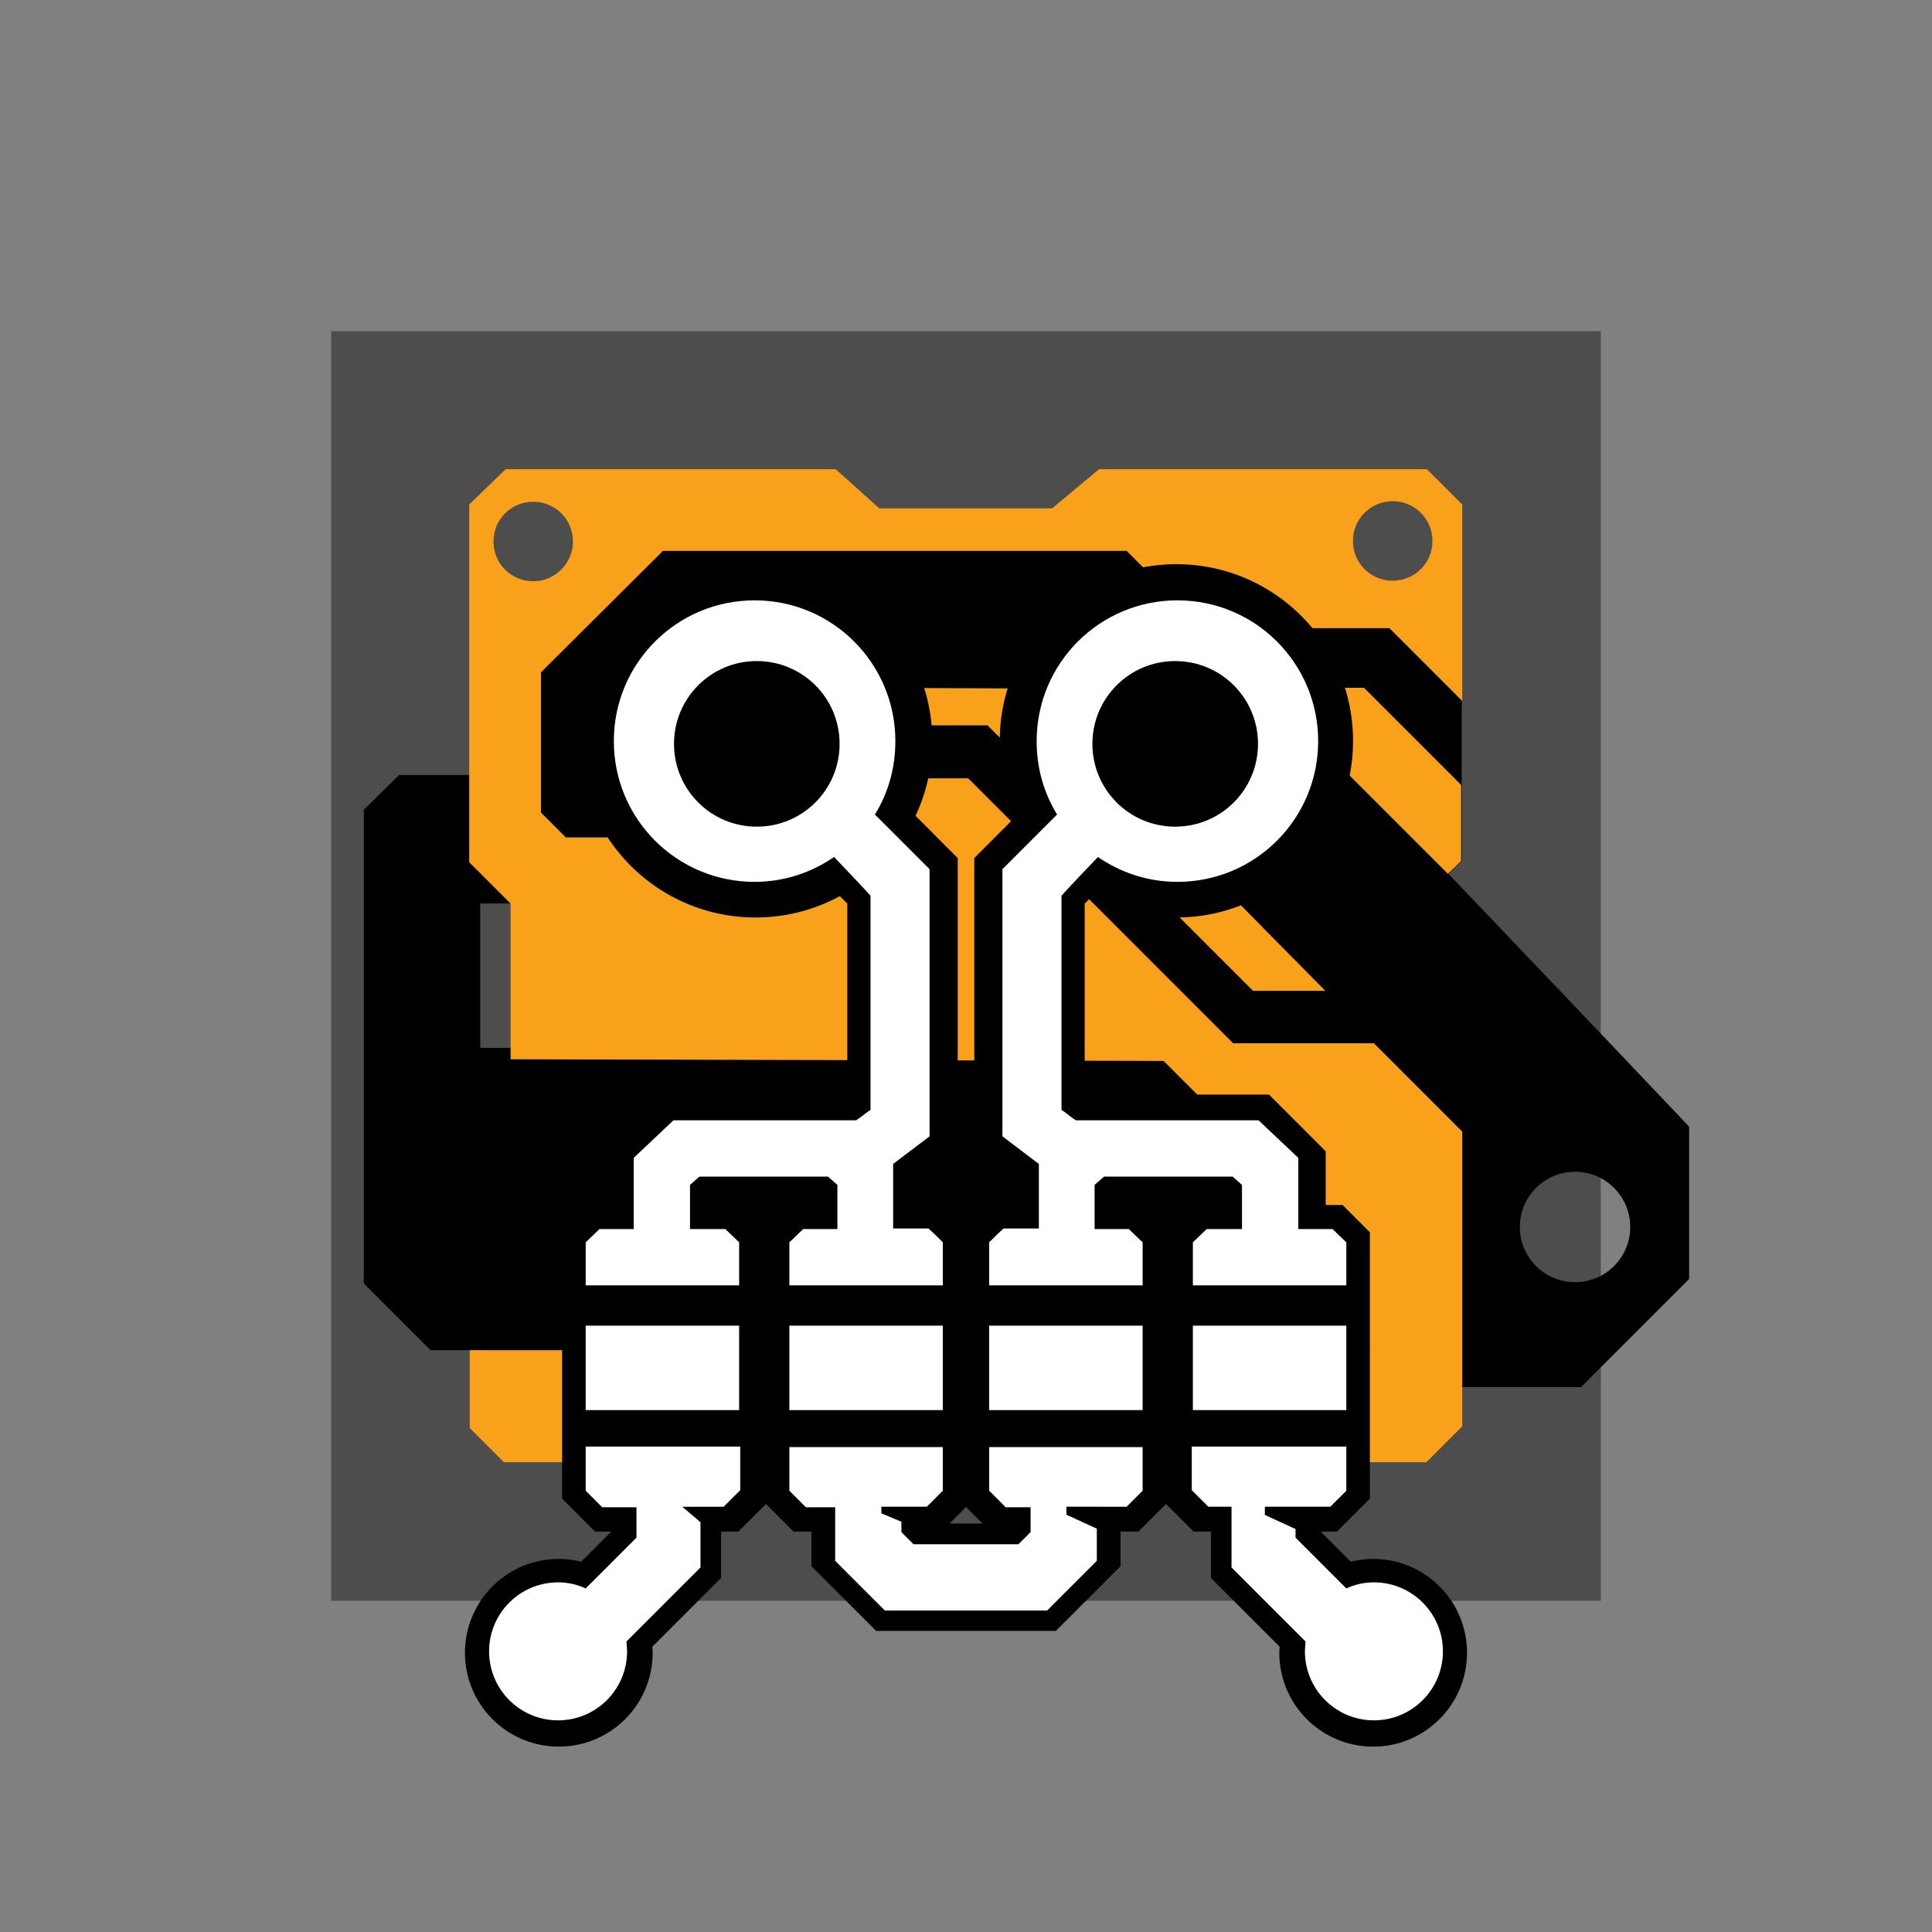 <svg xmlns="http://www.w3.org/2000/svg" viewBox="0 0 350 350" style="enable-background:new 0 0 350 350" xml:space="preserve"><rect x="0" y="0" width="350" height="350" fill="#808080" stroke="none"/><switch><g><path style="opacity:.4" d="M60 60h230v230H60z"/><path d="M262.4 158.3c.8-.8 1.6-1.5 2.4-2.3v-45.1h-28.2l-14.3-14.3H118.5L95 120.2v20.2H72.3l-6.4 6.3v85.8L78 244.6h7l179.9 6.7h21.5l19.6-19.6v-27.6c-14.5-15.3-29.1-30.6-43.6-45.8zM99.389 189.835H87v-26.167h12.389v26.167zm185.944 42.444c-5.523 0-10-4.477-10-10s4.477-10 10-10 10 4.477 10 10-4.477 10-10 10z"/><path style="fill:#f9a11b" d="M262.3 158.3c.8-.8 1.6-1.5 2.4-2.3v-13.8l-17.6-17.6h-18.5l33.7 33.7zM157.264 131.4H178.9l48.1 48.1h13.1c-12-12.1-23.9-24.3-35.9-36.4l-18.375-18.375-30.025-.125-7.302 6.8h8.766z"/><path style="fill:#f9a11b" d="M120.1 99.8h84l4.6 4.6 9.05 9.4h33.95l13.2 13.2V91.4l-6.4-6.4h-59.4l-8.5 7.1h-31.3l-7.9-7.1H91.6L85 91.4v64.8l7.5 7.5v28.2l118.3.3 7.8 7.8 21 8.6v9.6l8.566 26.4H85.1v14.1l6.2 6.2h167.1l6.5-6.5V205l-16-16h-25.5l-48-48h-37.21l-11.49 10.7h-24.2l-4.5-4.5v-25.4l22.1-22zm132.2-9c4 0 7.2 3.2 7.2 7.2s-3.2 7.2-7.2 7.2-7.2-3.2-7.2-7.2 3.2-7.2 7.2-7.2zM96.6 105.3c-4 0-7.2-3.2-7.2-7.2s3.2-7.2 7.2-7.2 7.2 3.2 7.2 7.2c0 3.9-3.2 7.2-7.2 7.2z"/><g><path d="M248.764 282.415c-1.398 0-2.75.187-4.05.506l-5.462-5.462h2.943l5.97-5.97V223.24l-4.947-4.947h-3.053v-9.722l-10.278-10.278h-33.389v-34.594l1.356-1.356a31.855 31.855 0 0 0 15.261 3.867c17.673 0 32-14.327 32-32s-14.327-32-32-32c-17.673 0-32 14.327-32 32 0 4.857 1.088 9.459 3.024 13.583l-7.641 7.654v51.922l6.502 5.939v5h-3l-5 5-5-5h-3v-5l6.5-6v-51.861l-7.641-7.654a31.863 31.863 0 0 0 3.024-13.583c0-17.673-14.327-32-32-32-17.673 0-32 14.327-32 32s14.327 32 32 32a31.855 31.855 0 0 0 15.261-3.867l1.356 1.356v34.594h-33.389l-10.278 10.278v9.722h-3.053l-4.947 4.947v48.249l5.97 5.97h2.943l-5.462 5.462a17.005 17.005 0 0 0-4.05-.506c-9.389 0-17 7.611-17 17s7.611 17 17 17 17-7.611 17-17c0-.373-.032-.738-.056-1.104l12.453-12.453v-8.399h3.128l4.998-4.998 4.998 4.998h3.244v6.278l11.719 11.719 16.279.001h.002l16.279-.001 11.719-11.719v-6.278h3.244l4.998-4.998 4.998 4.998h3.128v8.399l12.453 12.453c-.024.367-.056.732-.056 1.104 0 9.389 7.611 17 17 17s17-7.611 17-17-7.609-17-16.998-17zm-109.868-59.108-5-5h10l-5 5zm36.105 52.702h-3l3-3 3 3h-3zm36.548-52.702-5-5h10l-5 5z"/><path style="fill:#fff" d="M133.901 232.858v-7.8c-.8-.8-1.7-1.6-2.5-2.4h-6.4v-8c.6-.5 1.1-1 1.7-1.5h23.3c.6.5 1.1 1 1.7 1.5v8h-6.2c-.8.8-1.7 1.6-2.5 2.4v7.8h27.8v-7.8c-.9-.9-1.7-1.7-2.6-2.5h-6.4v-11.7c2.2-1.7 4.4-3.3 6.6-5v-48.4l-9.9-9.9c2.4-3.9 3.7-8.4 3.7-13.3 0-14.1-11.4-25.5-25.5-25.5s-25.5 11.4-25.5 25.5 11.4 25.5 25.5 25.5c5.4 0 10.3-1.7 14.4-4.5 2.2 2.3 4.4 4.6 6.6 7v38.8c-.9.6-1.7 1.3-2.6 1.9h-33.1c-2.4 2.3-4.8 4.5-7.2 6.8v12.9h-6.2c-.8.8-1.7 1.6-2.5 2.4v7.8h27.8zm3.2-83.1c-8.3 0-15-6.7-15-15s6.7-15 15-15 15 6.7 15 15-6.7 15-15 15zM106.101 240.158h27.8v15.3h-27.8zM143.001 240.158h27.8v15.3h-27.8zM106.101 262.158v7.9l3 3h6.2v5.5l-9.2 9.2c-1.5-.7-3.2-1.1-5-1.1-6.9 0-12.5 5.6-12.5 12.5s5.6 12.5 12.5 12.5 12.5-5.6 12.5-12.5c0-.6-.1-1.2-.1-1.8l13.4-13.4v-8.2l-3.3-2.8h7.5l3-3v-7.9h-28v.1zM198.299 222.658v-8c.6-.5 1.1-1 1.7-1.5h23.3c.6.5 1.1 1 1.7 1.5v8h-6.4c-.8.8-1.7 1.6-2.5 2.4v7.8h27.8v-7.8c-.8-.8-1.7-1.6-2.5-2.4h-6.2v-12.9c-2.4-2.3-4.8-4.5-7.2-6.8h-33.1c-.9-.6-1.7-1.3-2.6-1.9v-38.8c2.2-2.4 4.4-4.7 6.6-7 4.1 2.8 9 4.5 14.4 4.5 14.1 0 25.5-11.4 25.5-25.5s-11.4-25.5-25.5-25.5-25.5 11.4-25.5 25.5c0 4.9 1.3 9.4 3.7 13.3l-9.9 9.9v48.4c2.2 1.7 4.4 3.3 6.6 5v11.7h-6.4c-.9.8-1.7 1.6-2.6 2.5v7.8h27.8v-7.8c-.8-.8-1.7-1.6-2.5-2.4h-6.2zm14.6-102.9c8.3 0 15 6.7 15 15s-6.7 15-15 15-15-6.7-15-15 6.7-15 15-15zM216.099 240.158h27.8v15.3h-27.8zM179.199 240.158h27.8v15.3h-27.8zM248.899 286.658c-1.8 0-3.5.4-5 1.1l-9.2-9.2v-1.557l-5.559-2.556v-1.487h5.559l6.306-.006 2.894-2.894v-8h-28v7.9l3 3h4.2v11l13.4 13.4c0 .6-.1 1.2-.1 1.8 0 6.9 5.6 12.5 12.5 12.5s12.5-5.6 12.5-12.5-5.6-12.5-12.5-12.5zM179.199 270.058l3 3h4.5v4.5l-2.2 2.2H165.501l-2.2-2.2v-1.883h-.009l-3.624-1.521v-1.196h8.233l2.9-2.9v-7.9h-27.8v7.9l3 3h5.3v9.7l9 9H189.699l9-9v-5.824l-5.507-2.532v-1.444h5.559l5.346.001 2.901-2.901v-7.9h-27.8v7.9z"/></g></g></switch></svg>